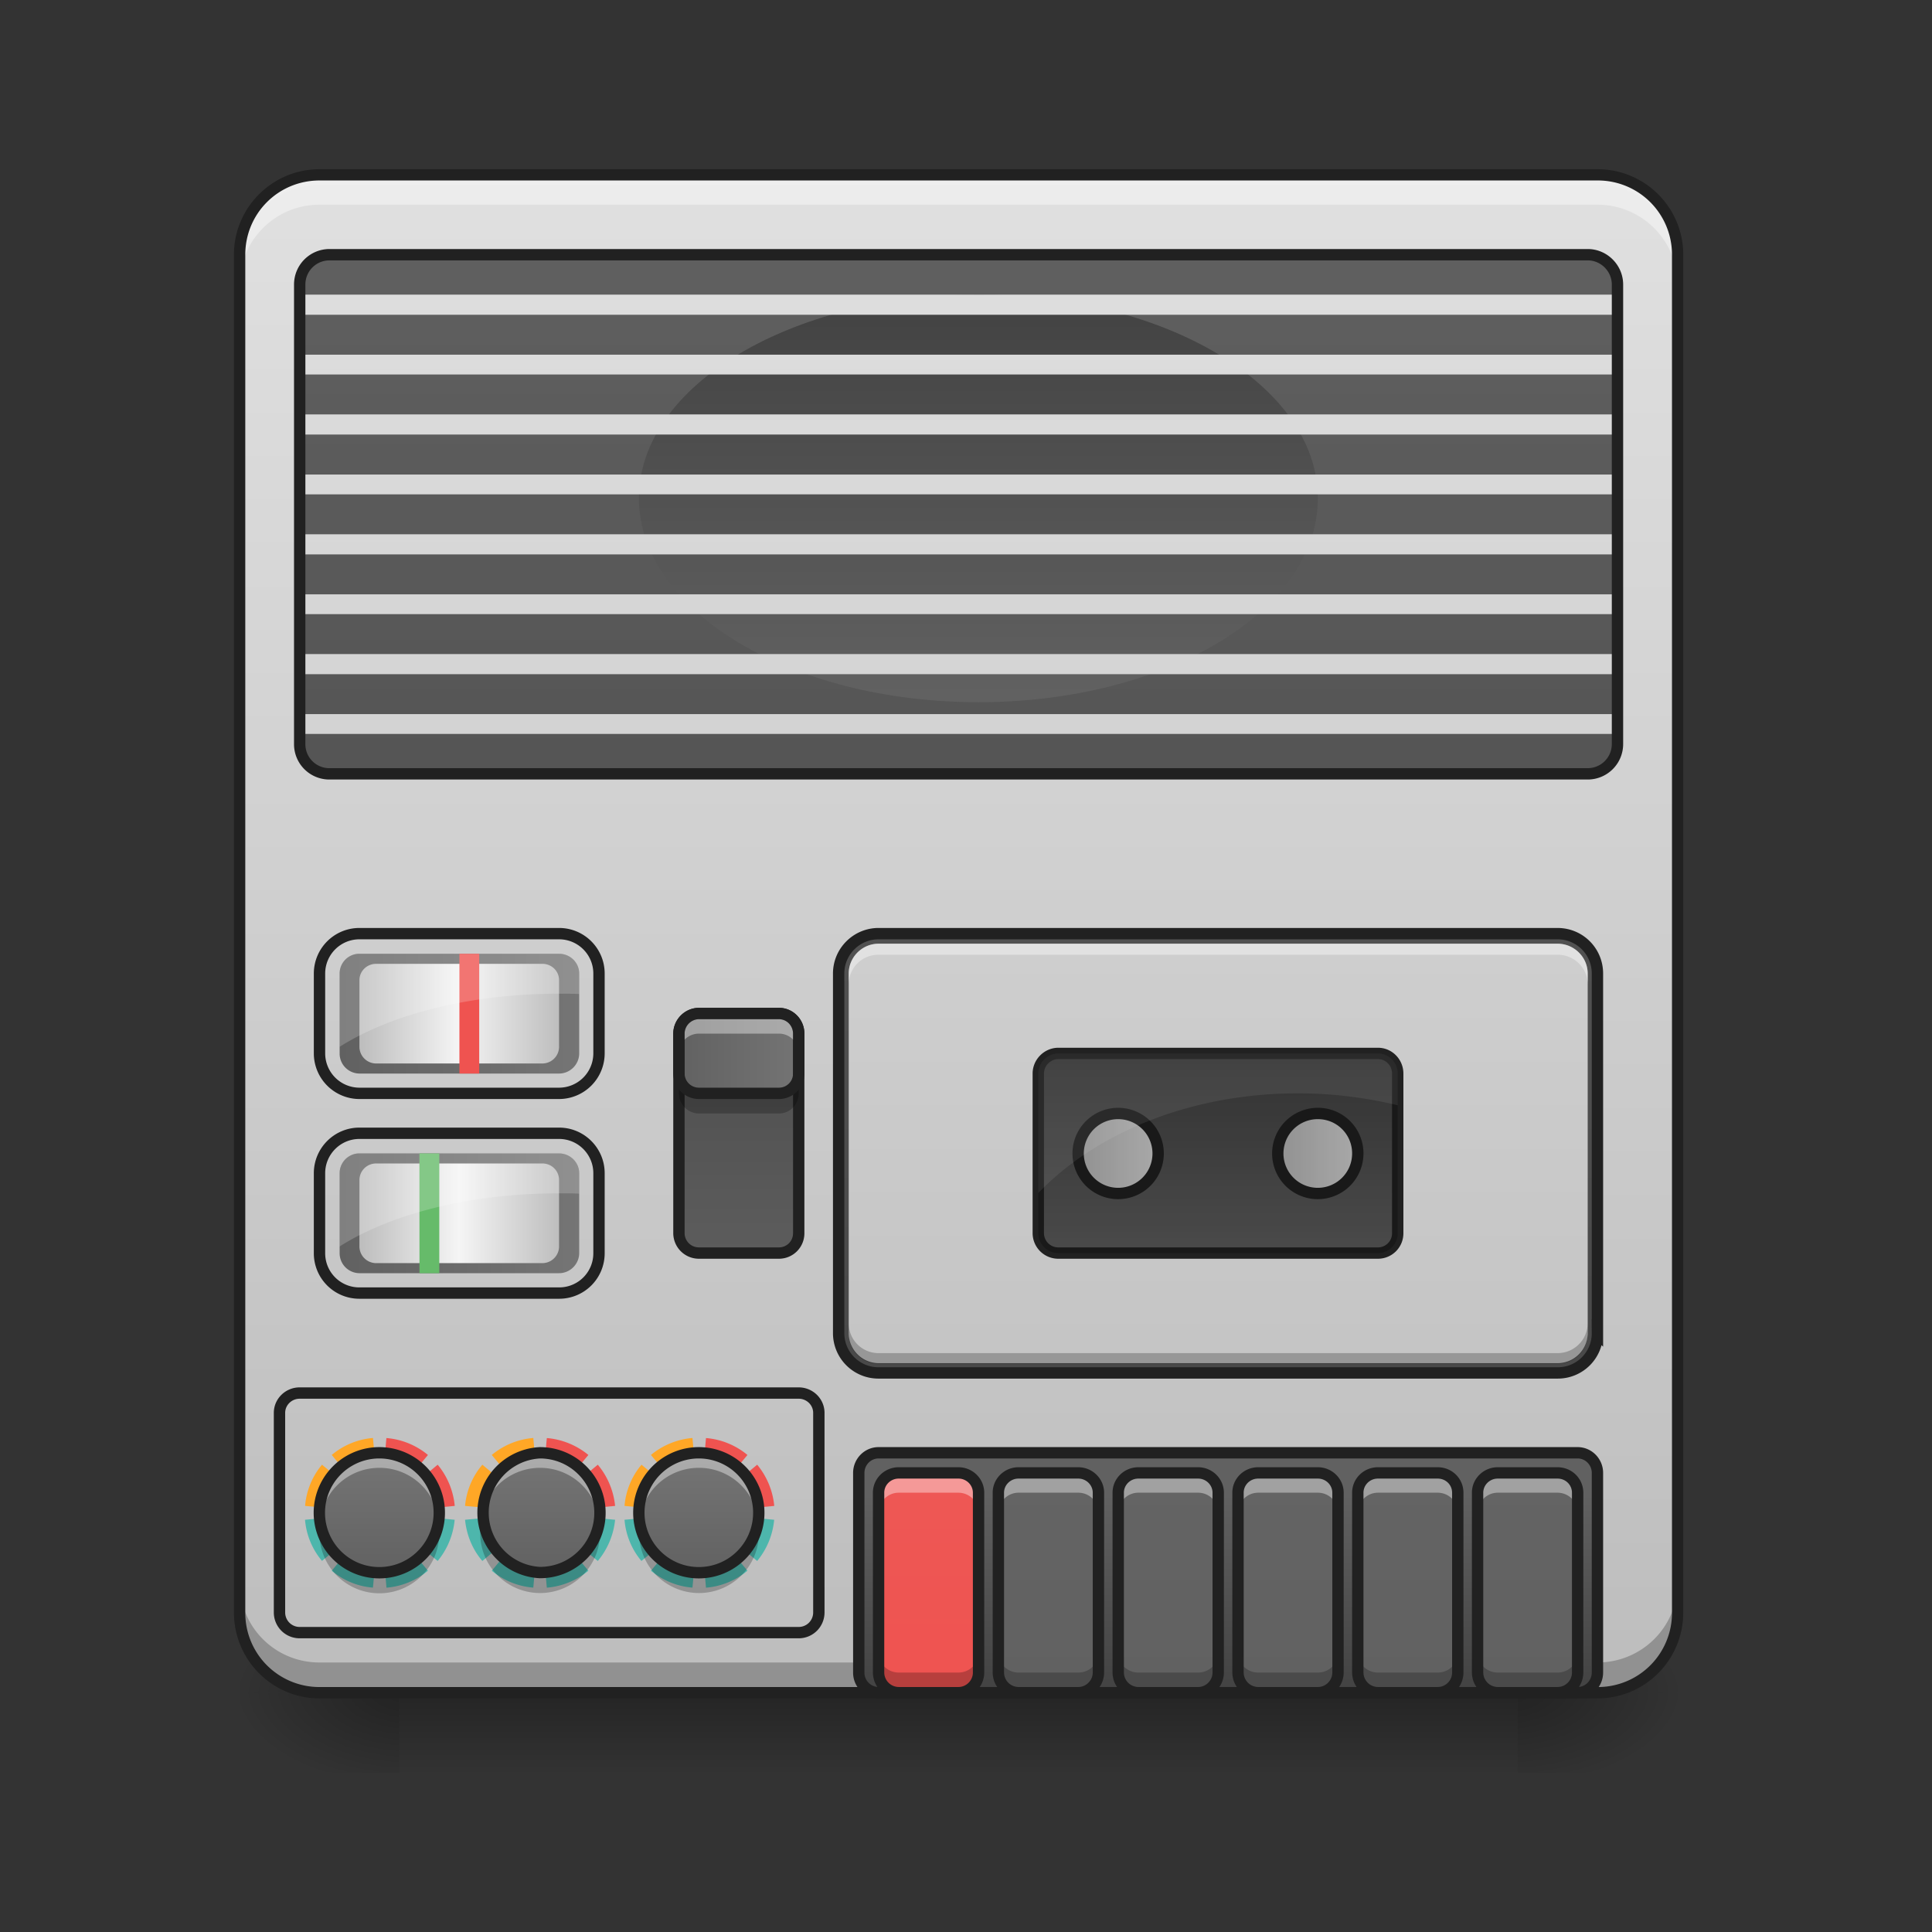 <svg xmlns="http://www.w3.org/2000/svg" width="32" height="32" viewBox="0 0 24 24"><rect x="0" y="0" width="24" height="24" fill="#333333" stroke="none"/><defs><linearGradient id="a" gradientUnits="userSpaceOnUse" x1="254" y1="233.5" x2="254" y2="254.667" gradientTransform="matrix(.047 0 0 .047 0 10.08)"><stop offset="0" stop-opacity=".275"/><stop offset="1" stop-opacity="0"/></linearGradient><radialGradient id="b" gradientUnits="userSpaceOnUse" cx="450.909" cy="189.579" fx="450.909" fy="189.579" r="21.167" gradientTransform="matrix(0 -.059 -.105 0 38.602 47.696)"><stop offset="0" stop-opacity=".314"/><stop offset=".222" stop-opacity=".275"/><stop offset="1" stop-opacity="0"/></radialGradient><radialGradient id="c" gradientUnits="userSpaceOnUse" cx="450.909" cy="189.579" fx="450.909" fy="189.579" r="21.167" gradientTransform="matrix(0 .059 .105 0 -14.787 -5.646)"><stop offset="0" stop-opacity=".314"/><stop offset=".222" stop-opacity=".275"/><stop offset="1" stop-opacity="0"/></radialGradient><radialGradient id="d" gradientUnits="userSpaceOnUse" cx="450.909" cy="189.579" fx="450.909" fy="189.579" r="21.167" gradientTransform="matrix(0 -.059 .105 0 -14.787 47.696)"><stop offset="0" stop-opacity=".314"/><stop offset=".222" stop-opacity=".275"/><stop offset="1" stop-opacity="0"/></radialGradient><radialGradient id="e" gradientUnits="userSpaceOnUse" cx="450.909" cy="189.579" fx="450.909" fy="189.579" r="21.167" gradientTransform="matrix(0 .059 -.105 0 38.602 -5.646)"><stop offset="0" stop-opacity=".314"/><stop offset=".222" stop-opacity=".275"/><stop offset="1" stop-opacity="0"/></radialGradient><linearGradient id="f" gradientUnits="userSpaceOnUse" x1="243.417" y1="-168.667" x2="243.417" y2="233.5" gradientTransform="matrix(.047 0 0 .047 0 10.08)"><stop offset="0" stop-color="#e0e0e0"/><stop offset="1" stop-color="#bdbdbd"/></linearGradient><linearGradient id="g" gradientUnits="userSpaceOnUse" x1="169.333" y1="95.917" x2="169.333" y2="-306.25" gradientTransform="matrix(.047 0 0 .047 .496 16.529)"><stop offset="0" stop-color="#424242"/><stop offset="1" stop-color="#616161"/></linearGradient><linearGradient id="h" gradientUnits="userSpaceOnUse" x1="328.083" y1="233.5" x2="328.083" y2="180.583" gradientTransform="matrix(.047 0 0 .047 0 10.08)"><stop offset="0" stop-color="#424242"/><stop offset="1" stop-color="#616161"/></linearGradient><linearGradient id="i" gradientUnits="userSpaceOnUse" x1="105.833" y1="233.5" x2="105.833" y2="-168.667" gradientTransform="matrix(.047 0 0 .047 5.706 10.08)"><stop offset="0" stop-color="#ef5350"/><stop offset="1" stop-color="#e57373"/></linearGradient><linearGradient id="j" gradientUnits="userSpaceOnUse" x1="105.833" y1="233.5" x2="105.833" y2="-168.667" gradientTransform="matrix(.047 0 0 .047 7.194 10.08)"><stop offset="0" stop-color="#616161"/><stop offset="1" stop-color="#757575"/></linearGradient><linearGradient id="k" gradientUnits="userSpaceOnUse" x1="105.833" y1="233.5" x2="105.833" y2="-168.667" gradientTransform="matrix(.047 0 0 .047 8.682 10.08)"><stop offset="0" stop-color="#616161"/><stop offset="1" stop-color="#757575"/></linearGradient><linearGradient id="l" gradientUnits="userSpaceOnUse" x1="105.833" y1="233.5" x2="105.833" y2="-168.667" gradientTransform="matrix(.047 0 0 .047 10.17 10.08)"><stop offset="0" stop-color="#616161"/><stop offset="1" stop-color="#757575"/></linearGradient><linearGradient id="m" gradientUnits="userSpaceOnUse" x1="105.833" y1="233.5" x2="105.833" y2="-168.667" gradientTransform="matrix(.047 0 0 .047 11.66 10.08)"><stop offset="0" stop-color="#616161"/><stop offset="1" stop-color="#757575"/></linearGradient><linearGradient id="n" gradientUnits="userSpaceOnUse" x1="105.833" y1="233.5" x2="105.833" y2="-168.667" gradientTransform="matrix(.047 0 0 .047 13.148 10.08)"><stop offset="0" stop-color="#616161"/><stop offset="1" stop-color="#757575"/></linearGradient><linearGradient id="o" gradientUnits="userSpaceOnUse" x1="150.225" y1="-332.179" x2="150.225" y2="110.204" gradientTransform="matrix(.044 0 0 .043 1.266 16.329)"><stop offset="0" stop-color="#e0e0e0"/><stop offset="1" stop-color="#bdbdbd"/></linearGradient><linearGradient id="p" gradientUnits="userSpaceOnUse" x1="333.375" y1="64.167" x2="333.375" y2="117.083" gradientTransform="matrix(.047 0 0 .047 0 10.08)"><stop offset="0" stop-color="#424242"/><stop offset="1" stop-color="#616161"/></linearGradient><linearGradient id="q" gradientUnits="userSpaceOnUse" x1="254" y1="233.5" x2="254" y2="-168.667" gradientTransform="matrix(.047 0 0 .047 0 10.08)"><stop offset="0" stop-color="#424242"/><stop offset="1" stop-color="#616161"/></linearGradient><linearGradient id="r" gradientUnits="userSpaceOnUse" x1="402.167" y1="-16.5" x2="402.167" y2="89.333" gradientTransform="matrix(.047 0 0 .047 -6.946 4.434)"><stop offset="0" stop-color="#424242"/><stop offset="1" stop-color="#616161"/></linearGradient><linearGradient id="s" gradientUnits="userSpaceOnUse" x1="254" y1="-168.667" x2="254" y2="233.5" gradientTransform="matrix(.047 0 0 .047 0 10.08)"><stop offset="0" stop-color="#e0e0e0"/><stop offset="1" stop-color="#bdbdbd"/></linearGradient><linearGradient id="t" gradientUnits="userSpaceOnUse" x1="95.25" y1="201.75" x2="95.25" y2="170" gradientTransform="matrix(.047 0 0 .047 0 10.08)"><stop offset="0" stop-color="#616161"/><stop offset="1" stop-color="#757575"/></linearGradient><linearGradient id="u" gradientUnits="userSpaceOnUse" x1="95.25" y1="201.75" x2="95.25" y2="170" gradientTransform="matrix(.047 0 0 .047 1.995 10.08)"><stop offset="0" stop-color="#616161"/><stop offset="1" stop-color="#757575"/></linearGradient><linearGradient id="v" gradientUnits="userSpaceOnUse" x1="95.25" y1="201.75" x2="95.25" y2="170" gradientTransform="matrix(.047 0 0 .047 3.97 10.08)"><stop offset="0" stop-color="#616161"/><stop offset="1" stop-color="#757575"/></linearGradient><linearGradient id="w" gradientUnits="userSpaceOnUse" x1="195.792" y1="117.083" x2="195.792" y2="53.583" gradientTransform="matrix(.047 0 0 .047 0 10.08)"><stop offset="0" stop-color="#e0e0e0"/><stop offset="1" stop-color="#bdbdbd"/></linearGradient><linearGradient id="x" gradientUnits="userSpaceOnUse" x1="178.417" y1="64.167" x2="213.167" y2="64.167" gradientTransform="matrix(.047 0 0 .047 0 10.08)"><stop offset="0" stop-color="#616161"/><stop offset="1" stop-color="#757575"/></linearGradient><linearGradient id="y" gradientUnits="userSpaceOnUse" x1="337.167" y1="90.625" x2="361.333" y2="90.625" gradientTransform="matrix(.047 0 0 .047 0 10.08)"><stop offset="0" stop-color="#bdbdbd"/><stop offset="1" stop-color="#e0e0e0"/></linearGradient><linearGradient id="z" gradientUnits="userSpaceOnUse" x1="284.25" y1="90.625" x2="308.417" y2="90.625" gradientTransform="matrix(.047 0 0 .047 0 10.08)"><stop offset="0" stop-color="#bdbdbd"/><stop offset="1" stop-color="#e0e0e0"/></linearGradient><linearGradient id="A" gradientUnits="userSpaceOnUse" x1="89.958" y1="53.583" x2="153.458" y2="53.583" gradientTransform="matrix(.047 0 0 .047 0 10.08)"><stop offset="0" stop-color="#616161"/><stop offset="1" stop-color="#757575"/></linearGradient><linearGradient id="B" gradientUnits="userSpaceOnUse" x1="95.25" y1="53.583" x2="148.167" y2="53.583" gradientTransform="matrix(.047 0 0 .047 0 10.08)"><stop offset="0" stop-color="#bdbdbd"/><stop offset=".493" stop-color="#f5f5f5"/><stop offset="1" stop-color="#bdbdbd"/></linearGradient><linearGradient id="C" gradientUnits="userSpaceOnUse" x1="89.958" y1="53.583" x2="153.458" y2="53.583" gradientTransform="matrix(.047 0 0 .047 0 12.56)"><stop offset="0" stop-color="#616161"/><stop offset="1" stop-color="#757575"/></linearGradient><linearGradient id="D" gradientUnits="userSpaceOnUse" x1="95.25" y1="53.583" x2="148.167" y2="53.583" gradientTransform="matrix(.047 0 0 .047 0 12.56)"><stop offset="0" stop-color="#bdbdbd"/><stop offset=".493" stop-color="#f5f5f5"/><stop offset="1" stop-color="#bdbdbd"/></linearGradient></defs><path d="M4.96 21.027h13.892v.993H4.96zm0 0" fill="url(#a)"/><path d="M18.852 21.027h1.988v-.996h-1.988zm0 0" fill="url(#b)"/><path d="M4.96 21.027H2.978v.993H4.96zm0 0" fill="url(#c)"/><path d="M4.96 21.027H2.978v-.996H4.96zm0 0" fill="url(#d)"/><path d="M18.852 21.027h1.988v.993h-1.988zm0 0" fill="url(#e)"/><path d="M3.969 2.172h15.875c.55 0 .996.445.996.992v16.867c0 .551-.445.996-.996.996H3.969a.994.994 0 0 1-.992-.996V3.164c0-.547.445-.992.992-.992zm0 0" fill="url(#f)"/><path d="M3.969 2.172a.989.989 0 0 0-.992.992v.125c0-.55.441-.992.992-.992h15.875c.55 0 .996.441.996.992v-.125a.992.992 0 0 0-.996-.992zm0 0" fill="#e6e6e6" fill-opacity=".588"/><path d="M10.914 11.598h8.434c.277 0 .496.222.496.496v4.465a.492.492 0 0 1-.496.496h-8.434a.494.494 0 0 1-.496-.496v-4.465c0-.274.223-.496.496-.496zm0 0" fill="url(#g)"/><path d="M3.969 2.172a.989.989 0 0 0-.992.992v.371c0-.547.441-.992.992-.992h15.875c.55 0 .996.445.996.992v-.37a.992.992 0 0 0-.996-.993zm0 0" fill="#fff" fill-opacity=".392"/><path d="M3.969 21.027a.992.992 0 0 1-.992-.996v-.37c0 .55.441.991.992.991h15.875c.55 0 .996-.441.996-.992v.371c0 .551-.445.996-.996.996zm0 0" fill-opacity=".235"/><path d="M3.969 2.102c-.586 0-1.063.476-1.063 1.062v16.867c0 .59.477 1.067 1.063 1.067h15.875c.59 0 1.066-.477 1.066-1.067V3.164c0-.586-.476-1.062-1.066-1.062zm0 .14h15.875a.92.92 0 0 1 .926.922v16.867a.92.92 0 0 1-.926.926H3.969a.92.92 0 0 1-.922-.926V3.164c0-.512.41-.922.922-.922zm0 0" fill="#212121"/><path d="M10.914 18.047h8.684c.136 0 .246.113.246.25v2.48c0 .137-.11.25-.246.25h-8.684a.248.248 0 0 1-.246-.25v-2.48c0-.137.11-.25.246-.25zm0 0" fill="url(#h)"/><path d="M11.164 18.297h.742c.137 0 .25.11.25.246v2.234c0 .137-.113.25-.25.25h-.742a.252.252 0 0 1-.25-.25v-2.234c0-.137.113-.246.25-.246zm0 0" fill="url(#i)"/><path d="M11.164 18.297c-.137 0-.25.11-.25.246v.25c0-.137.113-.25.25-.25h.742c.137 0 .25.113.25.25v-.25a.248.248 0 0 0-.25-.246zm0 0" fill="#fff" fill-opacity=".392"/><path d="M11.164 21.027a.252.252 0 0 1-.25-.25v-.246c0 .137.113.246.25.246h.742c.137 0 .25-.109.25-.246v.246c0 .137-.113.25-.25.25zm0 0" fill-opacity=".235"/><path d="M11.164 18.297h.742c.137 0 .25.11.25.246v2.234c0 .137-.113.25-.25.25h-.742a.252.252 0 0 1-.25-.25v-2.234c0-.137.113-.246.25-.246zm0 0" fill="none" stroke-width=".141" stroke-linecap="round" stroke-linejoin="round" stroke="#212121"/><path d="M12.652 18.297h.743c.136 0 .25.11.25.246v2.234c0 .137-.114.25-.25.25h-.743a.252.252 0 0 1-.25-.25v-2.234c0-.137.114-.246.25-.246zm0 0" fill="url(#j)"/><path d="M12.652 18.297c-.136 0-.25.11-.25.246v.25c0-.137.114-.25.25-.25h.743c.14 0 .25.113.25.25v-.25a.246.246 0 0 0-.25-.246zm0 0" fill="#fff" fill-opacity=".392"/><path d="M12.652 21.027a.252.252 0 0 1-.25-.25v-.246c0 .137.114.246.25.246h.743c.14 0 .25-.109.25-.246v.246a.25.25 0 0 1-.25.25zm0 0" fill-opacity=".235"/><path d="M12.652 18.297h.743c.136 0 .25.11.25.246v2.234c0 .137-.114.25-.25.25h-.743a.252.252 0 0 1-.25-.25v-2.234c0-.137.114-.246.25-.246zm0 0" fill="none" stroke-width=".141" stroke-linecap="round" stroke-linejoin="round" stroke="#212121"/><path d="M14.14 18.297h.743c.137 0 .25.11.25.246v2.234c0 .137-.113.25-.25.25h-.742a.252.252 0 0 1-.25-.25v-2.234c0-.137.113-.246.25-.246zm0 0" fill="url(#k)"/><path d="M14.14 18.297c-.136 0-.25.11-.25.246v.25c0-.137.114-.25.25-.25h.743c.14 0 .25.113.25.25v-.25a.246.246 0 0 0-.25-.246zm0 0" fill="#fff" fill-opacity=".392"/><path d="M14.14 21.027a.252.252 0 0 1-.25-.25v-.246c0 .137.114.246.25.246h.743c.14 0 .25-.109.25-.246v.246a.25.25 0 0 1-.25.25zm0 0" fill-opacity=".235"/><path d="M14.14 18.297h.743c.137 0 .25.11.25.246v2.234c0 .137-.113.25-.25.25h-.742a.252.252 0 0 1-.25-.25v-2.234c0-.137.113-.246.25-.246zm0 0" fill="none" stroke-width=".141" stroke-linecap="round" stroke-linejoin="round" stroke="#212121"/><path d="M15.629 18.297h.742c.137 0 .25.11.25.246v2.234c0 .137-.113.25-.25.25h-.742a.252.252 0 0 1-.25-.25v-2.234c0-.137.113-.246.25-.246zm0 0" fill="url(#l)"/><path d="M15.629 18.297c-.137 0-.25.11-.25.246v.25c0-.137.113-.25.25-.25h.742c.14 0 .25.113.25.25v-.25a.246.246 0 0 0-.25-.246zm0 0" fill="#fff" fill-opacity=".392"/><path d="M15.629 21.027a.252.252 0 0 1-.25-.25v-.246c0 .137.113.246.25.246h.742c.14 0 .25-.109.25-.246v.246a.25.25 0 0 1-.25.25zm0 0" fill-opacity=".235"/><path d="M15.629 18.297h.742c.137 0 .25.11.25.246v2.234c0 .137-.113.25-.25.25h-.742a.252.252 0 0 1-.25-.25v-2.234c0-.137.113-.246.25-.246zm0 0" fill="none" stroke-width=".141" stroke-linecap="round" stroke-linejoin="round" stroke="#212121"/><path d="M17.117 18.297h.742c.141 0 .25.11.25.246v2.234a.25.25 0 0 1-.25.25h-.742a.252.252 0 0 1-.25-.25v-2.234c0-.137.113-.246.25-.246zm0 0" fill="url(#m)"/><path d="M17.117 18.297c-.137 0-.25.11-.25.246v.25c0-.137.113-.25.25-.25h.742c.141 0 .25.113.25.25v-.25a.246.246 0 0 0-.25-.246zm0 0" fill="#fff" fill-opacity=".392"/><path d="M17.117 21.027a.252.252 0 0 1-.25-.25v-.246c0 .137.113.246.25.246h.742c.141 0 .25-.109.25-.246v.246a.25.25 0 0 1-.25.25zm0 0" fill-opacity=".235"/><path d="M17.117 18.297h.742c.141 0 .25.11.25.246v2.234a.25.25 0 0 1-.25.25h-.742a.252.252 0 0 1-.25-.25v-2.234c0-.137.113-.246.25-.246zm0 0" fill="none" stroke-width=".141" stroke-linecap="round" stroke-linejoin="round" stroke="#212121"/><path d="M18.605 18.297h.743c.14 0 .25.11.25.246v2.234a.25.25 0 0 1-.25.25h-.743a.252.252 0 0 1-.25-.25v-2.234c0-.137.114-.246.25-.246zm0 0" fill="url(#n)"/><path d="M18.605 18.297c-.136 0-.25.11-.25.246v.25c0-.137.114-.25.25-.25h.743c.14 0 .25.113.25.25v-.25a.246.246 0 0 0-.25-.246zm0 0" fill="#fff" fill-opacity=".392"/><path d="M18.605 21.027a.252.252 0 0 1-.25-.25v-.246c0 .137.114.246.25.246h.743c.14 0 .25-.109.25-.246v.246a.25.25 0 0 1-.25.25zm0 0" fill-opacity=".235"/><path d="M18.605 18.297h.743c.14 0 .25.11.25.246v2.234a.25.25 0 0 1-.25.25h-.743a.252.252 0 0 1-.25-.25v-2.234c0-.137.114-.246.25-.246zm0 0" fill="none" stroke-width=".141" stroke-linecap="round" stroke-linejoin="round" stroke="#212121"/><path d="M10.914 18.047h8.684c.136 0 .246.113.246.25v2.48c0 .137-.11.25-.246.25h-8.684a.248.248 0 0 1-.246-.25v-2.48c0-.137.11-.25.246-.25zm0 0" fill="none" stroke-width=".141" stroke-linecap="round" stroke-linejoin="round" stroke="#212121"/><path d="M10.914 11.598h8.434c.277 0 .496.222.496.496v4.465a.492.492 0 0 1-.496.496h-8.434a.494.494 0 0 1-.496-.496v-4.465c0-.274.223-.496.496-.496zm0 0" fill="none" stroke-width=".141" stroke-linecap="round" stroke="#212121"/><path d="M10.914 11.723h8.434c.207 0 .375.168.375.37v4.466a.375.375 0 0 1-.375.375h-8.434a.374.374 0 0 1-.371-.375v-4.465c0-.203.168-.371.371-.371zm0 0" fill="url(#o)"/><path d="M13.148 13.086h3.97c.136 0 .245.113.245.25v1.984c0 .137-.11.246-.246.246h-3.969a.248.248 0 0 1-.25-.246v-1.984c0-.137.114-.25.25-.25zm0 0" fill="url(#p)"/><path d="M4.094 3.164h15.629c.203 0 .37.168.37.371v5.707a.37.37 0 0 1-.37.371H4.093a.368.368 0 0 1-.37-.37V3.534a.37.37 0 0 1 .37-.37zm0 0" fill="url(#q)"/><path d="M12.156 3.66c2.328 0 4.215 1.133 4.215 2.531 0 1.399-1.887 2.532-4.215 2.532S7.937 7.59 7.937 6.19c0-1.398 1.891-2.53 4.22-2.53zm0 0" fill="url(#r)"/><path d="M3.723 3.66v.25h16.37v-.25zm0 .746v.246h16.37v-.246zm0 .742v.25h16.37v-.25zm0 .747v.246h16.37v-.246zm0 .742v.25h16.37v-.25zm0 .746v.246h16.37v-.246zm0 .742v.25h16.37v-.25zm0 .746v.246h16.37v-.246zm0 0" fill="url(#s)"/><path d="M4.719 18.793l-.93.086A.911.911 0 0 0 4 19.39zm0 0l.718.598a.94.94 0 0 0 .211-.512zm0 0l.082.93a.923.923 0 0 0 .515-.211zm0 0l-.598.719c.14.117.316.195.512.21zm0 0" fill="#4db6ac"/><path d="M4.633 17.863a.911.911 0 0 0-.512.211l.594.715v-.039zM4 18.195a.911.911 0 0 0-.21.512l.925.086v-.004zm0 0" fill="#ffa726"/><path d="M4.8 17.863l-.081.93.93-.086a.94.94 0 0 0-.212-.512l-.718.598.597-.719a.923.923 0 0 0-.515-.21zm-.081.93l-.004-.043v.04l.004.003-.004-.004v.004zm0 0" fill="#ef5350"/><path d="M4.715 18.047a.745.745 0 1 1-.006 1.49.745.745 0 0 1 .006-1.49zm0 0" fill="url(#t)"/><path d="M3.98 18.918a.744.744 0 1 0 1.465 0 .74.74 0 0 1-.73.617.74.74 0 0 1-.735-.617zm0 0" fill-opacity=".235"/><path d="M4.715 18.047a.744.744 0 0 0-.746.746c0 .031.004.062.008.094a.74.74 0 0 1 .738-.653c.379 0 .691.286.738.653.004-.032.004-.063.004-.094a.743.743 0 0 0-.742-.746zm0 0" fill="#fff" fill-opacity=".392"/><path d="M4.715 18.047a.745.745 0 1 1-.006 1.49.745.745 0 0 1 .006-1.49zm0 0" fill="none" stroke-width=".141" stroke-linecap="round" stroke-linejoin="round" stroke="#212121"/><path d="M6.707 18.793l-.93.086c.02.195.094.371.215.512zm0 0l.719.598a.944.944 0 0 0 .215-.512zm0 0l.086.93a.935.935 0 0 0 .516-.211zm0 0l-.598.719c.141.117.32.195.516.21zm0 0" fill="#4db6ac"/><path d="M6.625 17.863a.923.923 0 0 0-.516.211l.594.715v-.039zm-.633.332a.916.916 0 0 0-.215.512l.926.086v-.004zm0 0" fill="#ffa726"/><path d="M6.793 17.863l-.086.93.934-.086a.944.944 0 0 0-.215-.512l-.719.598.602-.719a.935.935 0 0 0-.516-.21zm-.086.93l-.004-.043v.04l.004.003-.004-.004v.004zm0 0" fill="#ef5350"/><path d="M6.707 18.047c.414 0 .746.336.746.746s-.332.742-.746.742a.745.745 0 0 1 0-1.488zm0 0" fill="url(#u)"/><path d="M5.973 18.918a1.26 1.26 0 0 0-.008.121.744.744 0 1 0 1.477-.121.747.747 0 0 1-1.469 0zm0 0" fill-opacity=".235"/><path d="M6.707 18.047a.743.743 0 0 0-.738.84.746.746 0 0 1 .738-.653.74.74 0 0 1 .738.653.744.744 0 0 0-.738-.84zm0 0" fill="#fff" fill-opacity=".392"/><path d="M6.707 18.047c.414 0 .746.336.746.746s-.332.742-.746.742a.745.745 0 0 1 0-1.488zm0 0" fill="none" stroke-width=".141" stroke-linecap="round" stroke-linejoin="round" stroke="#212121"/><path d="M8.688 18.793l-.93.086a.911.911 0 0 0 .21.512zm0 0l.718.598a.94.94 0 0 0 .211-.512zm0 0l.082.93a.923.923 0 0 0 .515-.211zm0 0l-.602.719c.144.117.32.195.516.21zm0 0" fill="#4db6ac"/><path d="M8.602 17.863a.935.935 0 0 0-.516.211l.598.715v-.039zm-.633.332a.911.911 0 0 0-.211.512l.926.086v-.004zm0 0" fill="#ffa726"/><path d="M8.77 17.863l-.082.93.93-.086a.94.94 0 0 0-.212-.512l-.719.598.598-.719a.923.923 0 0 0-.515-.21zm-.082.93l-.004-.043v.04l.004.003-.004-.004v.004zm0 0" fill="#ef5350"/><path d="M8.684 18.047a.745.745 0 1 1-.006 1.49.745.745 0 0 1 .006-1.49zm0 0" fill="url(#v)"/><path d="M7.95 18.918a.744.744 0 1 0 1.477.121c-.001-.039-.005-.082-.009-.121a.744.744 0 0 1-.734.617.74.74 0 0 1-.735-.617zm0 0" fill-opacity=".235"/><path d="M8.684 18.047a.744.744 0 0 0-.739.84.74.74 0 0 1 .739-.653c.379 0 .691.286.738.653.004-.032.004-.063.004-.094a.743.743 0 0 0-.742-.746zm0 0" fill="#fff" fill-opacity=".392"/><path d="M8.684 18.047a.745.745 0 1 1-.006 1.49.745.745 0 0 1 .006-1.49zm0 0" fill="none" stroke-width=".141" stroke-linecap="round" stroke-linejoin="round" stroke="#212121"/><path d="M3.723 17.305h6.199c.137 0 .25.11.25.246v2.48a.25.25 0 0 1-.25.25h-6.2a.25.25 0 0 1-.25-.25v-2.48c0-.137.114-.246.25-.246zm0 0" fill="none" stroke-width=".141" stroke-linecap="round" stroke-linejoin="round" stroke="#212121"/><path d="M8.684 12.59h.992c.136 0 .246.113.246.25v2.48c0 .137-.11.246-.246.246h-.992a.248.248 0 0 1-.25-.246v-2.48c0-.137.113-.25.25-.25zm0 0" fill="url(#w)"/><path d="M8.684 12.59h.992c.136 0 .246.113.246.25v2.48c0 .137-.11.246-.246.246h-.992a.248.248 0 0 1-.25-.246v-2.48c0-.137.113-.25.25-.25zm0 0" fill-opacity=".588"/><path d="M8.684 12.59h.992c.136 0 .246.113.246.25v.496c0 .137-.11.246-.246.246h-.992a.248.248 0 0 1-.25-.246v-.496c0-.137.113-.25.25-.25zm0 0" fill="url(#x)"/><path d="M8.684 12.59h.992c.137 0 .246.113.246.25v2.48c0 .137-.11.246-.246.246h-.992a.248.248 0 0 1-.25-.246v-2.48c0-.137.113-.25.25-.25zm0 0" fill="none" stroke-width=".141" stroke-linecap="round" stroke-linejoin="round" stroke="#212121"/><path d="M8.684 12.59a.252.252 0 0 0-.25.25v.246c0-.137.113-.246.25-.246h.992c.136 0 .246.11.246.246v-.246c0-.137-.11-.25-.246-.25zm0 0" fill="#fff" fill-opacity=".392"/><path d="M8.684 13.832a.25.25 0 0 1-.25-.25v-.246c0 .137.113.246.25.246h.992c.136 0 .246-.11.246-.246v.246c0 .14-.11.25-.246.25zm0 0" fill-opacity=".235"/><path d="M8.684 12.59h.992c.137 0 .246.113.246.25v.496c0 .137-.11.246-.246.246h-.992a.248.248 0 0 1-.25-.246v-.496c0-.137.113-.25.25-.25zm0 0" fill="none" stroke-width=".141" stroke-linecap="round" stroke-linejoin="round" stroke="#212121"/><path d="M16.371 13.832c.277 0 .496.223.496.496a.497.497 0 1 1-.496-.496zm0 0" fill="url(#y)"/><path d="M13.89 13.832a.497.497 0 1 1 0 .994.497.497 0 0 1 0-.994zm0 0" fill="url(#z)"/><path d="M13.148 13.086h3.97c.136 0 .245.113.245.25v1.984c0 .137-.11.246-.246.246h-3.969a.248.248 0 0 1-.25-.246v-1.984c0-.137.114-.25.25-.25zm0 0" fill="none" stroke-width=".141" stroke-linecap="round" stroke-linejoin="round" stroke="#212121"/><path d="M16.371 13.832c.277 0 .496.223.496.496a.497.497 0 1 1-.496-.496zm0 0M13.89 13.832a.497.497 0 1 1 0 .994.497.497 0 0 1 0-.994zm0 0" fill="none" stroke-width=".141" stroke-linecap="round" stroke-linejoin="round" stroke="#212121"/><path d="M13.148 13.086h3.97c.136 0 .245.113.245.25v1.984c0 .137-.11.246-.246.246h-3.969a.248.248 0 0 1-.25-.246v-1.984c0-.137.114-.25.25-.25zm0 0" fill-opacity=".235"/><path d="M4.465 11.598h2.48c.274 0 .496.222.496.496v.992a.497.497 0 0 1-.496.496h-2.48a.497.497 0 0 1-.496-.496v-.992c0-.274.222-.496.496-.496zm0 0" fill="none" stroke-width=".141" stroke-linecap="round" stroke-linejoin="round" stroke="#212121"/><path d="M4.465 11.848h2.48c.137 0 .25.109.25.246v.992c0 .137-.113.25-.25.25h-2.48a.248.248 0 0 1-.246-.25v-.992c0-.137.11-.246.246-.246zm0 0" fill="url(#A)"/><path d="M4.672 11.973h2.066c.114 0 .207.09.207.203v.828a.208.208 0 0 1-.207.207H4.672a.208.208 0 0 1-.207-.207v-.828c0-.114.094-.203.207-.203zm0 0" fill="url(#B)"/><path d="M5.707 11.848h.246v1.488h-.246zm0 0" fill="#ef5350"/><path d="M4.465 11.848a.245.245 0 0 0-.246.246v.91c.633-.402 1.617-.66 2.726-.66.086 0 .168 0 .25.004v-.254a.248.248 0 0 0-.25-.246zm0 0" fill="#fff" fill-opacity=".196"/><path d="M4.465 14.078h2.48c.274 0 .496.223.496.496v.992a.494.494 0 0 1-.496.497h-2.48a.494.494 0 0 1-.496-.497v-.992c0-.273.222-.496.496-.496zm0 0" fill="none" stroke-width=".141" stroke-linecap="round" stroke-linejoin="round" stroke="#212121"/><path d="M4.465 14.328h2.48c.137 0 .25.11.25.246v.992c0 .137-.113.25-.25.25h-2.48a.248.248 0 0 1-.246-.25v-.992c0-.136.11-.246.246-.246zm0 0" fill="url(#C)"/><path d="M4.672 14.453h2.066c.114 0 .207.09.207.207v.824a.208.208 0 0 1-.207.207H4.672a.208.208 0 0 1-.207-.207v-.824c0-.117.094-.207.207-.207zm0 0" fill="url(#D)"/><path d="M5.21 14.328h.247v1.488h-.246zm0 0" fill="#66bb6a"/><path d="M4.465 14.328a.245.245 0 0 0-.246.246v.91c.633-.402 1.617-.66 2.726-.66.086 0 .168 0 .25.004v-.254a.248.248 0 0 0-.25-.246zm0 0" fill="#fff" fill-opacity=".196"/><path d="M4.094 3.164h15.629c.203 0 .37.168.37.371v5.707a.37.37 0 0 1-.37.371H4.093a.368.368 0 0 1-.37-.37V3.534a.37.37 0 0 1 .37-.37zm0 0" fill="none" stroke-width=".141" stroke-linecap="round" stroke-linejoin="round" stroke="#212121"/><path d="M10.914 11.723a.37.37 0 0 0-.371.37v.137c0-.207.164-.37.371-.37h8.434c.207 0 .375.163.375.37v-.136a.374.374 0 0 0-.375-.371zm0 0" fill="#fff" fill-opacity=".392"/><path d="M10.914 16.941a.368.368 0 0 1-.371-.37v-.134a.37.37 0 0 0 .371.372h8.434a.374.374 0 0 0 .375-.372v.133a.372.372 0 0 1-.375.371zm0 0" fill-opacity=".235"/><path d="M13.148 13.086a.252.252 0 0 0-.25.25v1.484c.72-.75 1.895-1.238 3.227-1.238.434 0 .852.055 1.238.148v-.394c0-.137-.11-.25-.246-.25zm0 0" fill="#fff" fill-opacity=".078"/></svg>